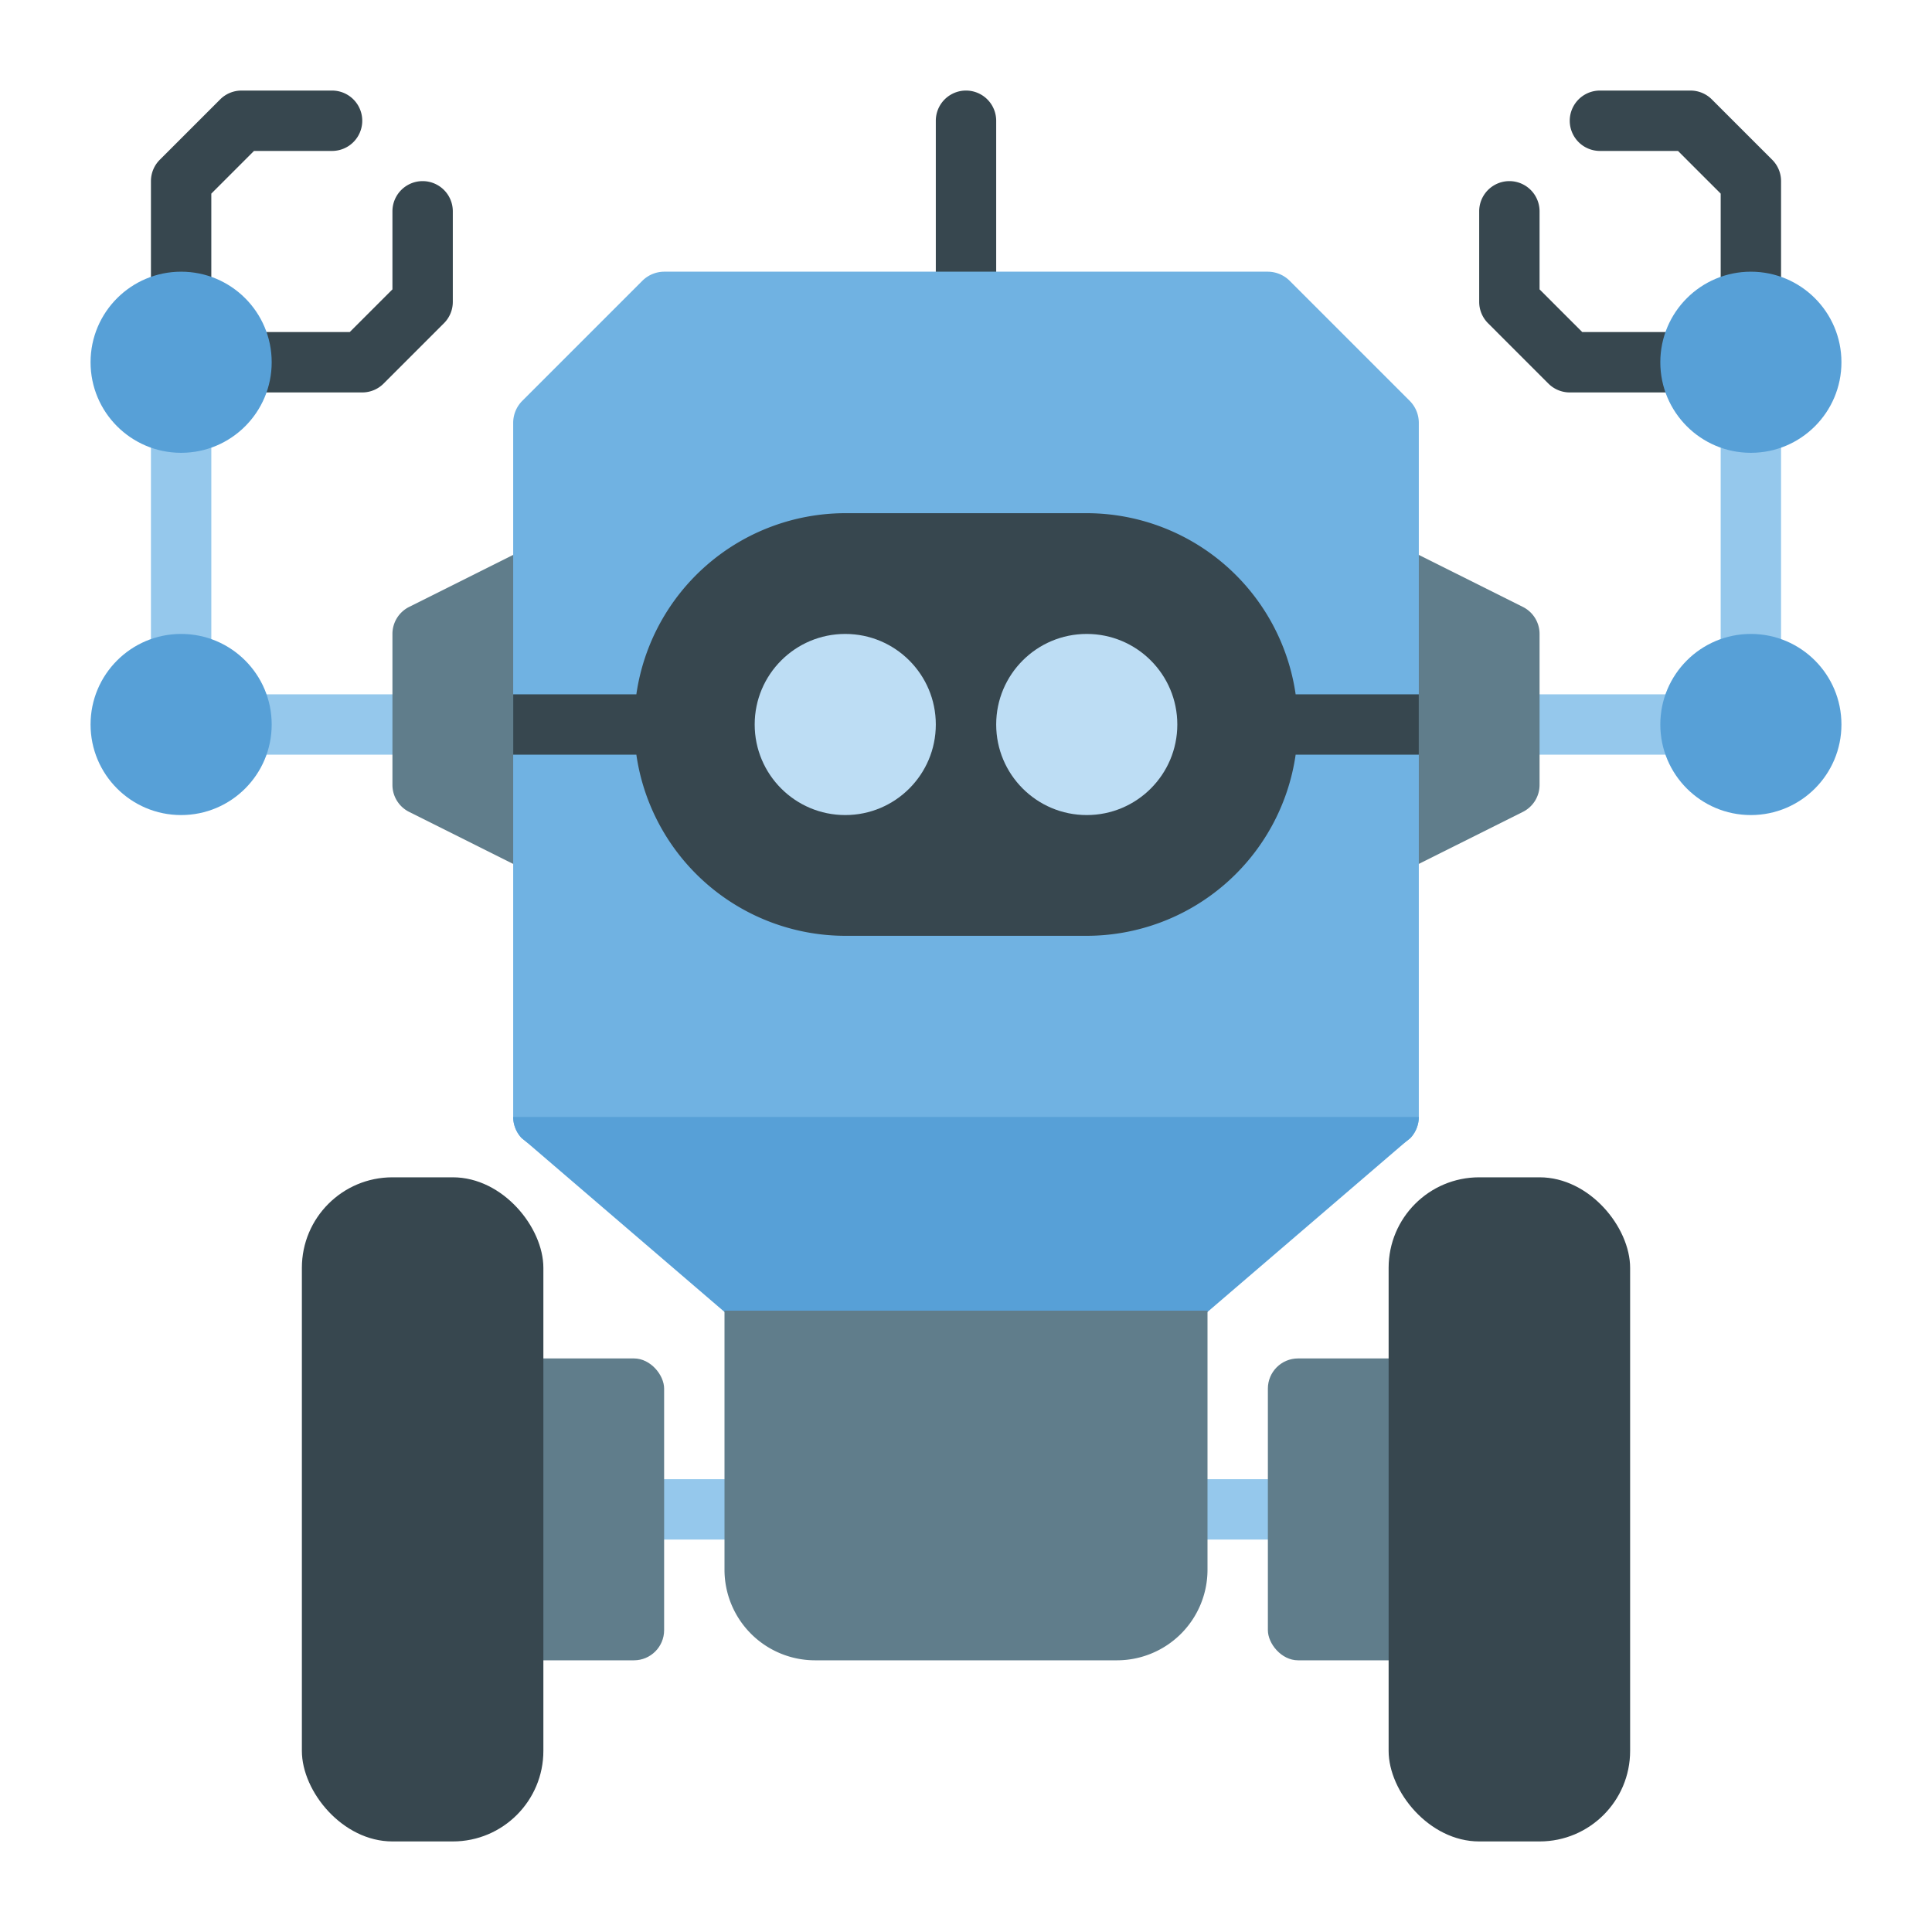 <?xml version="1.0"?>
<svg xmlns="http://www.w3.org/2000/svg" viewBox="0 0 64 64" width="512" height="512"><title>10 Two Wheel Robot</title><g id="_10_Two_Wheel_Robot" data-name="10 Two Wheel Robot"><path d="M32,11a1,1,0,0,1-1-1V4a1,1,0,0,1,2,0v6A1,1,0,0,1,32,11Z" style="fill:#37474f"/><path d="M28,51H21a1,1,0,0,1,0-2h7a1,1,0,0,1,0,2Z" style="fill:#95c8ec"/><path d="M43,51H36a1,1,0,0,1,0-2h7a1,1,0,0,1,0,2Z" style="fill:#95c8ec"/><rect x="16" y="45" width="6" height="10" rx="1" ry="1" style="fill:#607d8b"/><rect x="42" y="45" width="6" height="10" rx="1" ry="1" style="fill:#607d8b"/><rect x="10" y="39" width="8" height="22" rx="3" ry="3" style="fill:#37474f"/><rect x="46" y="39" width="8" height="22" rx="3" ry="3" style="fill:#37474f"/><path d="M58,11a1,1,0,0,1-1-1V6.414L55.586,5H53a1,1,0,0,1,0-2h3a1,1,0,0,1,.707.293l2,2A1,1,0,0,1,59,6v4A1,1,0,0,1,58,11Z" style="fill:#37474f"/><path d="M56,13H52a1,1,0,0,1-.707-.293l-2-2A1,1,0,0,1,49,10V7a1,1,0,0,1,2,0V9.586L52.414,11H56a1,1,0,0,1,0,2Z" style="fill:#37474f"/><path d="M6,11a1,1,0,0,1-1-1V6a1,1,0,0,1,.293-.707l2-2A1,1,0,0,1,8,3h3a1,1,0,0,1,0,2H8.414L7,6.414V10A1,1,0,0,1,6,11Z" style="fill:#37474f"/><path d="M12.707,12.707A1,1,0,0,1,12,13H8a1,1,0,0,1,0-2h3.586L13,9.586V7a1,1,0,0,1,2,0v3a1,1,0,0,1-.293.707Z" style="fill:#37474f"/><path d="M57,24a1,1,0,0,1-1,1H49a1,1,0,0,1,0-2h7A1,1,0,0,1,57,24Z" style="fill:#95c8ec"/><path d="M58,23a1,1,0,0,1-1-1V14a1,1,0,0,1,2,0v8A1,1,0,0,1,58,23Z" style="fill:#95c8ec"/><path d="M16,24a1,1,0,0,1-1,1H8a1,1,0,0,1,0-2h7A1,1,0,0,1,16,24Z" style="fill:#95c8ec"/><path d="M6,23a1,1,0,0,1-1-1V14a1,1,0,0,1,2,0v8A1,1,0,0,1,6,23Z" style="fill:#95c8ec"/><circle cx="58" cy="24" r="3" style="fill:#57a0d7"/><circle cx="58" cy="12" r="3" style="fill:#57a0d7"/><circle cx="6" cy="24" r="3" style="fill:#57a0d7"/><circle cx="6" cy="12" r="3" style="fill:#57a0d7"/><path d="M51,21a1,1,0,0,0-.553-.895l-4-2A1,1,0,0,0,45,19v9a1,1,0,0,0,1.447.895l4-2A1,1,0,0,0,51,26Z" style="fill:#607d8b"/><path d="M19,19a1,1,0,0,0-1.447-.895l-4,2A1,1,0,0,0,13,21v5a1,1,0,0,0,.553.895l4,2A1,1,0,0,0,19,28Z" style="fill:#607d8b"/><path d="M46.71,13.29A1.033,1.033,0,0,1,47,14V37a1.026,1.026,0,0,1-.28.7l-.16.13A.975.975,0,0,1,46,38H18a.975.975,0,0,1-.56-.17l-.16-.13A1.026,1.026,0,0,1,17,37V14a1.033,1.033,0,0,1,.29-.71l4-4A1.033,1.033,0,0,1,22,9H42a1.033,1.033,0,0,1,.71.29Z" style="fill:#70b2e2"/><path d="M42.92,23A7,7,0,0,0,36,17H28a7,7,0,0,0-6.92,6H17v2h4.08A7,7,0,0,0,28,31h8a7,7,0,0,0,6.92-6H47V23Z" style="fill:#37474f"/><circle cx="28" cy="24" r="3" style="fill:#bdddf4"/><circle cx="36" cy="24" r="3" style="fill:#bdddf4"/><path d="M47,37a1.026,1.026,0,0,1-.28.7l-.16.13-6.91,5.93A1.021,1.021,0,0,1,39,44H25a1.021,1.021,0,0,1-.65-.24l-6.91-5.93-.16-.13A1.026,1.026,0,0,1,17,37Z" style="fill:#57a0d7"/><path d="M40,43.417H24V52a3,3,0,0,0,3,3H37a3,3,0,0,0,3-3Z" style="fill:#607d8b"/></g></svg>
